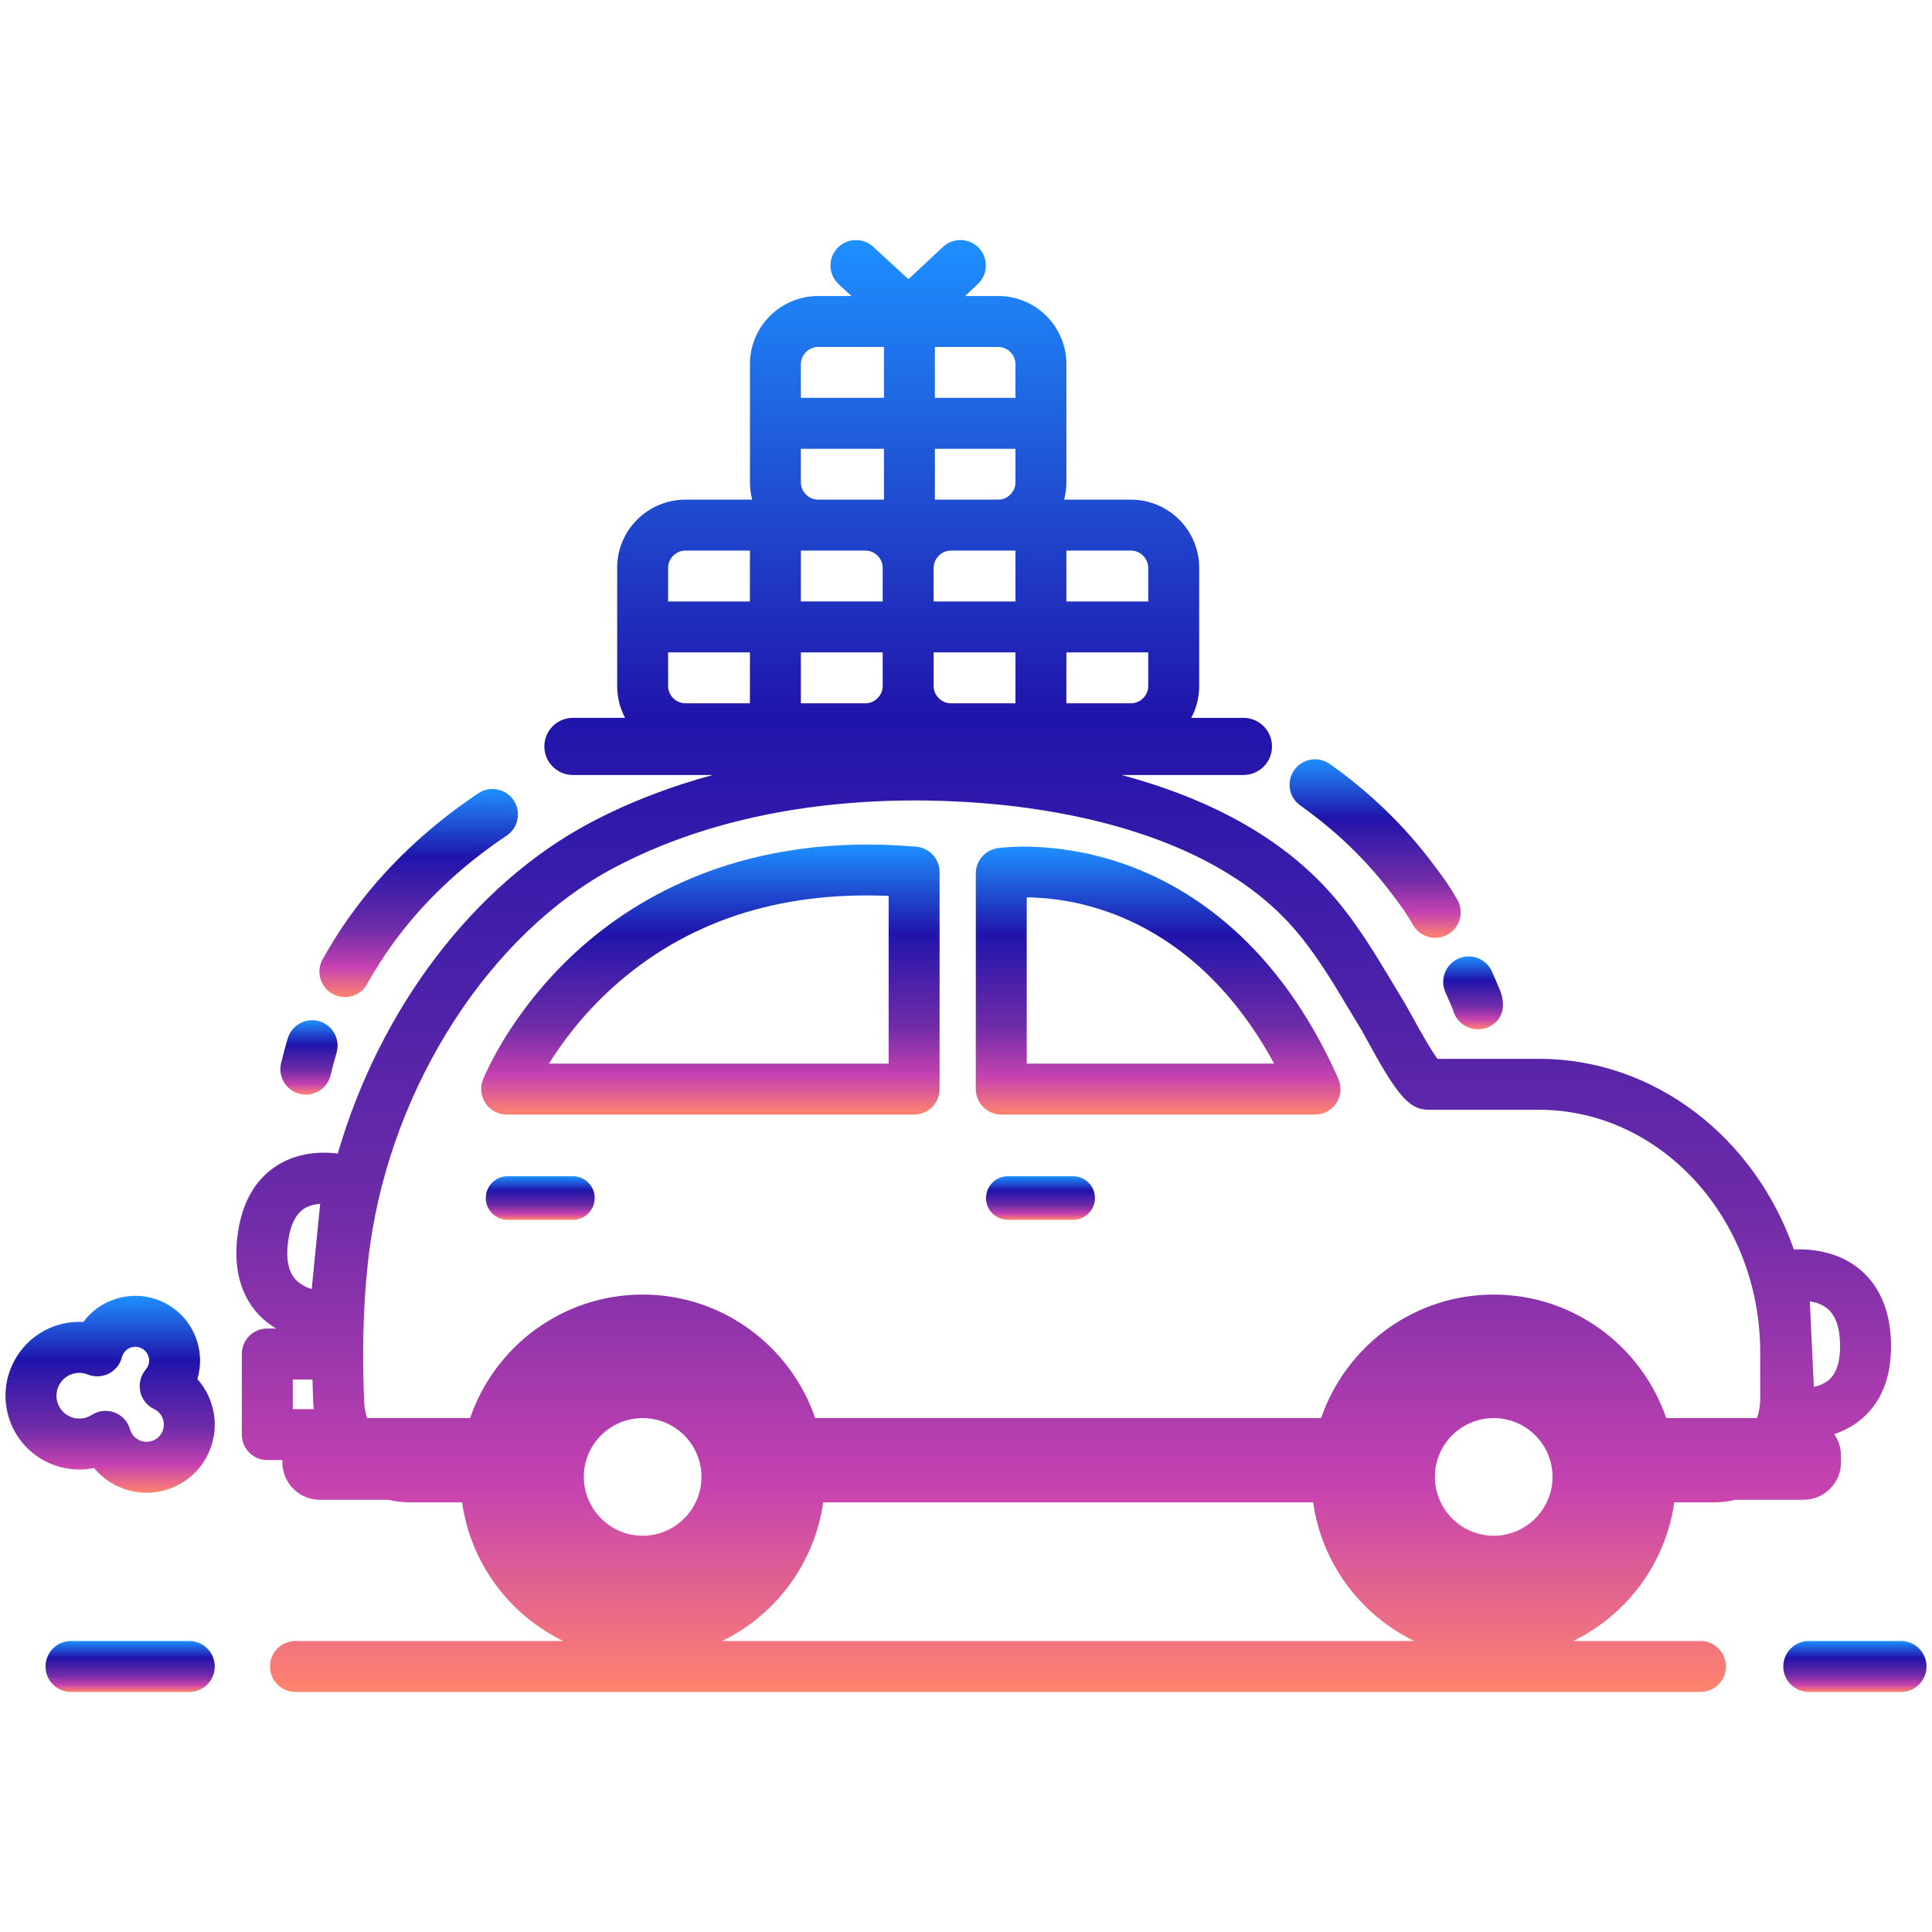 <svg width="292" height="292" viewBox="0 0 292 292" fill="none" xmlns="http://www.w3.org/2000/svg">
<path d="M2.105 205.781C4.19 201.795 8.316 199.557 12.595 199.804C13.818 198.149 15.527 196.927 17.528 196.301C20.022 195.52 22.671 195.757 24.986 196.968C27.302 198.179 29.008 200.22 29.788 202.714C30.38 204.603 30.387 206.58 29.83 208.433C32.61 211.543 33.33 216.178 31.287 220.087C29.447 223.6 25.854 225.613 22.139 225.613C20.531 225.613 18.9 225.236 17.379 224.44C16.158 223.801 15.086 222.923 14.22 221.874C11.742 222.38 9.124 222.039 6.818 220.833C4.178 219.453 2.234 217.126 1.344 214.283C0.454 211.44 0.725 208.421 2.105 205.781ZM8.692 211.983C8.968 212.863 9.57 213.583 10.387 214.011C11.487 214.585 12.819 214.525 13.867 213.849C14.892 213.19 16.168 213.053 17.306 213.481C18.447 213.909 19.317 214.853 19.653 216.025C19.852 216.72 20.312 217.284 20.949 217.617C22.22 218.285 23.798 217.79 24.464 216.518C25.129 215.245 24.636 213.667 23.384 213.013L23.269 212.957C22.199 212.435 21.431 211.447 21.189 210.282C20.947 209.116 21.257 207.903 22.03 206.998C22.136 206.873 22.227 206.742 22.298 206.605C22.557 206.111 22.607 205.546 22.441 205.015C22.275 204.484 21.912 204.049 21.417 203.791C21.115 203.633 20.785 203.552 20.454 203.552C20.245 203.552 20.035 203.585 19.828 203.649C19.297 203.815 18.862 204.179 18.605 204.67C18.53 204.813 18.472 204.967 18.43 205.128C18.154 206.202 17.43 207.104 16.441 207.604C15.453 208.104 14.297 208.156 13.268 207.742C11.62 207.082 9.754 207.772 8.929 209.35C8.5 210.168 8.417 211.102 8.692 211.983Z" fill="url(#paint0_linear)"/>
<path d="M50.863 159.142C50.54 160.232 50.238 161.357 49.969 162.485C49.547 164.253 47.968 165.442 46.228 165.442C45.931 165.442 45.631 165.407 45.33 165.335C43.263 164.841 41.987 162.764 42.481 160.696C42.782 159.434 43.12 158.173 43.483 156.951C44.088 154.913 46.229 153.749 48.269 154.356C50.307 154.96 51.468 157.103 50.863 159.142Z" fill="url(#paint1_linear)"/>
<path d="M76.571 126.297C70.473 130.375 65.232 135.15 60.994 140.489C59.686 142.137 58.455 143.864 57.336 145.623C56.697 146.625 56.077 147.666 55.493 148.718C54.79 149.985 53.478 150.699 52.125 150.699C51.492 150.699 50.851 150.543 50.259 150.214C48.4 149.181 47.73 146.838 48.763 144.979C49.421 143.793 50.121 142.618 50.842 141.487C52.104 139.505 53.491 137.558 54.965 135.702C59.7 129.737 65.528 124.42 72.291 119.897C74.058 118.715 76.45 119.191 77.631 120.957C78.813 122.724 78.338 125.116 76.571 126.297Z" fill="url(#paint2_linear)"/>
<path d="M218.832 141.232C218.227 141.579 217.568 141.745 216.917 141.745C215.585 141.745 214.288 141.051 213.576 139.813C212.538 138.006 212.133 137.463 210.623 135.443L210.503 135.283C206.656 130.134 201.956 125.58 196.533 121.75C194.797 120.524 194.383 118.122 195.61 116.385C196.837 114.65 199.239 114.235 200.975 115.462C207.059 119.759 212.339 124.877 216.672 130.676L216.792 130.836C218.341 132.91 218.982 133.769 220.251 135.976C221.31 137.819 220.675 140.172 218.832 141.232Z" fill="url(#paint3_linear)"/>
<path d="M225.151 155.139C224.59 155.433 223.985 155.572 223.387 155.572C222.069 155.572 220.782 154.897 220.055 153.708C219.841 153.357 219.689 152.986 219.598 152.607C219.46 152.269 219.149 151.53 218.454 149.959C217.595 148.014 218.474 145.741 220.418 144.881C222.364 144.023 224.636 144.9 225.496 146.845C226.173 148.375 226.538 149.237 226.733 149.718C226.991 150.351 228.12 153.585 225.151 155.139Z" fill="url(#paint4_linear)"/>
<path d="M150.747 128.195C151.1 128.141 159.552 126.905 170.133 130.67C179.777 134.1 193.181 142.502 202.272 163.045C202.799 164.236 202.689 165.612 201.978 166.703C201.267 167.795 200.054 168.453 198.752 168.453H151.331C149.205 168.453 147.482 166.73 147.482 164.603V132.001C147.482 130.1 148.868 128.485 150.747 128.195ZM155.181 160.753H192.575C180.328 138.268 162.483 135.676 155.181 135.631V160.753Z" fill="url(#paint5_linear)"/>
<path d="M87.108 143.833C96.352 135.365 112.771 125.74 138.491 127.971C140.481 128.144 142.008 129.81 142.008 131.807V164.604C142.008 166.73 140.285 168.453 138.158 168.453H76.576C75.304 168.453 74.113 167.823 73.396 166.771C72.679 165.72 72.528 164.381 72.994 163.196C73.154 162.785 77.057 153.039 87.108 143.833ZM134.309 160.753V135.41C117.593 134.682 103.561 139.334 92.562 149.279C88.072 153.339 84.955 157.564 82.967 160.753H134.309V160.753Z" fill="url(#paint6_linear)"/>
<path d="M152.318 177.776H162.197C164.009 177.776 165.49 179.258 165.49 181.068C165.49 182.879 164.008 184.361 162.197 184.361H152.318C150.507 184.361 149.025 182.879 149.025 181.068C149.025 179.258 150.507 177.776 152.318 177.776Z" fill="url(#paint7_linear)"/>
<path d="M76.711 177.776H86.59C88.402 177.776 89.883 179.258 89.883 181.068C89.883 182.879 88.401 184.361 86.59 184.361H76.711C74.9 184.361 73.418 182.879 73.418 181.068C73.418 179.258 74.9 177.776 76.711 177.776Z" fill="url(#paint8_linear)"/>
<path d="M35.869 186.949C36.469 181.951 38.472 178.33 41.824 176.184C45.056 174.113 48.647 174.048 51.053 174.344C57.373 152.56 71.535 133.691 89.268 124.317C95.298 121.129 101.534 118.805 107.712 117.133H86.59C84.204 117.133 82.27 115.199 82.27 112.814C82.27 110.429 84.205 108.495 86.59 108.495H94.474C93.714 107.06 93.279 105.427 93.279 103.694V85.816C93.279 80.137 97.899 75.517 103.579 75.517H113.69C113.472 74.684 113.345 73.816 113.345 72.916V55.039C113.345 49.36 117.965 44.739 123.644 44.739H128.69L126.761 42.962C125.197 41.522 125.096 39.086 126.537 37.523C127.978 35.958 130.413 35.858 131.977 37.299L137.293 42.196L142.526 37.315C144.082 35.865 146.516 35.95 147.968 37.505C149.417 39.059 149.332 41.495 147.778 42.946L145.855 44.739H150.876C156.555 44.739 161.176 49.36 161.176 55.039V72.917C161.176 73.817 161.048 74.685 160.83 75.518H170.942C176.621 75.518 181.242 80.138 181.242 85.817V103.695C181.242 105.428 180.807 107.061 180.047 108.496H187.93C190.316 108.496 192.25 110.43 192.25 112.815C192.25 115.2 190.316 117.134 187.93 117.134H169.512C180.793 120.144 192.623 125.474 201.011 134.868C204.861 139.181 207.765 144.032 210.574 148.724C211.18 149.738 211.788 150.753 212.406 151.763C212.556 152.009 212.855 152.552 213.25 153.276C215.092 156.659 216.433 158.921 217.252 160.028H232.568C250.192 160.028 265.26 172.028 271.119 188.841C273.629 188.738 277.618 189.084 280.921 191.71C283.056 193.409 285.637 196.719 285.8 202.843C285.934 207.874 284.479 211.748 281.475 214.359C280.135 215.523 278.657 216.274 277.215 216.751C277.86 217.667 278.242 218.78 278.242 219.98V221.027C278.242 224.134 275.699 226.677 272.591 226.677H262.27C261.23 226.927 260.153 227.07 259.044 227.07H253.041C251.745 236.304 245.856 244.085 237.766 248.02H257.004C259.13 248.02 260.854 249.743 260.854 251.869C260.854 253.996 259.13 255.719 257.004 255.719H44.656C42.529 255.719 40.806 253.996 40.806 251.869C40.806 249.743 42.529 248.02 44.656 248.02H85.119C77.028 244.085 71.14 236.304 69.843 227.07H61.954C60.835 227.07 59.747 226.931 58.698 226.677H48.325C45.218 226.677 42.675 224.134 42.675 221.027V220.674H40.398C38.272 220.674 36.549 218.951 36.549 216.824V204.643C36.549 202.516 38.272 200.793 40.398 200.793H41.719C40.794 200.233 39.895 199.543 39.078 198.672C37.213 196.681 35.14 193.031 35.869 186.949ZM274.141 209.615C274.944 209.438 275.769 209.116 276.424 208.547C277.608 207.519 278.173 205.668 278.103 203.047C278.036 200.527 277.378 198.746 276.151 197.755C275.409 197.155 274.462 196.83 273.531 196.667L274.141 209.615ZM113.344 83.216H103.578C102.169 83.216 100.977 84.407 100.977 85.817V90.906H113.344V83.216ZM113.344 98.605H100.977V103.694C100.977 105.103 102.169 106.294 103.578 106.294H113.344V98.605ZM133.6 52.438H123.643C122.234 52.438 121.043 53.63 121.043 55.039V60.129H133.6V52.438ZM133.6 67.828H121.043V72.917C121.043 74.326 122.234 75.518 123.643 75.518H130.809H133.6V67.828ZM133.41 90.906V85.816C133.41 84.407 132.219 83.216 130.809 83.216H123.643H121.043V90.905H133.41V90.906ZM121.043 98.605V106.294H130.809C132.219 106.294 133.41 105.103 133.41 103.694V98.604H121.043V98.605ZM153.475 55.039C153.475 53.63 152.284 52.438 150.875 52.438H141.298V60.128H153.475V55.039ZM153.475 67.828H141.298V75.517H143.709H150.876C152.285 75.517 153.476 74.326 153.476 72.917V67.828H153.475ZM153.475 83.216H150.875H143.709C142.3 83.216 141.109 84.407 141.109 85.817V90.906H153.475V83.216V83.216ZM153.475 98.605H141.109V103.694C141.109 105.103 142.3 106.294 143.709 106.294H153.475V98.605V98.605ZM173.542 85.817C173.542 84.407 172.351 83.216 170.94 83.216H161.174V90.906H173.542V85.817ZM170.94 106.294C172.351 106.294 173.542 105.103 173.542 103.694V98.605H161.174V106.294H170.94V106.294ZM217.75 227.07C219.186 230.05 222.226 232.111 225.755 232.111C229.284 232.111 232.325 230.05 233.761 227.07C234.323 225.904 234.647 224.602 234.647 223.22C234.647 218.31 230.666 214.329 225.755 214.329C220.844 214.329 216.864 218.309 216.864 223.22C216.864 224.602 217.188 225.904 217.75 227.07ZM213.745 248.02C205.655 244.085 199.766 236.304 198.469 227.07H124.413C123.117 236.304 117.228 244.085 109.138 248.02H213.745ZM89.123 227.07C90.559 230.05 93.599 232.111 97.128 232.111C100.657 232.111 103.698 230.05 105.134 227.07C105.696 225.904 106.02 224.602 106.02 223.22C106.02 218.31 102.039 214.329 97.128 214.329C92.217 214.329 88.237 218.309 88.237 223.22C88.237 224.602 88.561 225.904 89.123 227.07ZM54.929 208.492C54.958 209.736 55 210.901 55.049 211.97C55.065 212.312 55.1 212.648 55.153 212.976C55.229 213.444 55.343 213.895 55.489 214.33H66.804H71.048C74.756 203.483 85.042 195.66 97.128 195.66C109.214 195.66 119.501 203.484 123.208 214.33H199.674C203.383 203.483 213.669 195.66 225.754 195.66C237.84 195.66 248.127 203.484 251.834 214.33H265.549C265.858 213.437 266.034 212.468 266.034 211.453V204.385C266.034 184.172 251.021 167.727 232.568 167.727H215.876C212.838 167.727 210.96 165.17 206.487 156.958C206.181 156.396 205.953 155.971 205.835 155.777C205.205 154.747 204.586 153.713 203.967 152.678C201.222 148.093 198.63 143.763 195.266 139.995C182.115 125.265 158.366 121.88 145.38 121.174C131.444 120.416 111.019 121.527 92.865 131.123C74.113 141.037 59.265 164.024 55.917 188.325C54.926 195.518 54.795 202.818 54.929 208.492ZM44.248 212.975H47.418C47.4 212.757 47.368 212.542 47.358 212.32C47.305 211.148 47.259 209.865 47.228 208.493H44.248V212.975ZM44.676 193.385C45.323 194.085 46.212 194.546 47.109 194.842L48.389 181.943C47.542 182.006 46.669 182.215 45.949 182.685C44.643 183.536 43.824 185.279 43.514 187.865C43.214 190.369 43.605 192.225 44.676 193.385Z" fill="url(#paint9_linear)"/>
<path d="M10.73 248.02H28.611C30.738 248.02 32.461 249.743 32.461 251.87C32.461 253.997 30.738 255.719 28.611 255.719H10.73C8.604 255.719 6.881 253.997 6.881 251.87C6.881 249.743 8.605 248.02 10.73 248.02Z" fill="url(#paint10_linear)"/>
<path d="M273.372 248.02H287.32C289.447 248.02 291.17 249.743 291.17 251.87C291.17 253.997 289.447 255.719 287.32 255.719H273.372C271.245 255.719 269.522 253.997 269.522 251.87C269.522 249.743 271.245 248.02 273.372 248.02Z" fill="url(#paint11_linear)"/>
<defs>
<linearGradient id="paint0_linear" x1="16.644" y1="195.849" x2="16.644" y2="225.613" gradientUnits="userSpaceOnUse">
<stop stop-color="#1E90FF"/>
<stop offset="0.328" stop-color="#2014AB"/>
<stop offset="0.677" stop-color="#712CA8"/>
<stop offset="0.859" stop-color="#C642B0"/>
<stop offset="1" stop-color="#FF846E"/>
</linearGradient>
<linearGradient id="paint1_linear" x1="46.699" y1="154.195" x2="46.699" y2="165.442" gradientUnits="userSpaceOnUse">
<stop stop-color="#1E90FF"/>
<stop offset="0.328" stop-color="#2014AB"/>
<stop offset="0.677" stop-color="#712CA8"/>
<stop offset="0.859" stop-color="#C642B0"/>
<stop offset="1" stop-color="#FF846E"/>
</linearGradient>
<linearGradient id="paint2_linear" x1="63.279" y1="119.247" x2="63.279" y2="150.699" gradientUnits="userSpaceOnUse">
<stop stop-color="#1E90FF"/>
<stop offset="0.328" stop-color="#2014AB"/>
<stop offset="0.677" stop-color="#712CA8"/>
<stop offset="0.859" stop-color="#C642B0"/>
<stop offset="1" stop-color="#FF846E"/>
</linearGradient>
<linearGradient id="paint3_linear" x1="207.834" y1="114.757" x2="207.834" y2="141.745" gradientUnits="userSpaceOnUse">
<stop stop-color="#1E90FF"/>
<stop offset="0.328" stop-color="#2014AB"/>
<stop offset="0.677" stop-color="#712CA8"/>
<stop offset="0.859" stop-color="#C642B0"/>
<stop offset="1" stop-color="#FF846E"/>
</linearGradient>
<linearGradient id="paint4_linear" x1="222.641" y1="144.552" x2="222.641" y2="155.572" gradientUnits="userSpaceOnUse">
<stop stop-color="#1E90FF"/>
<stop offset="0.328" stop-color="#2014AB"/>
<stop offset="0.677" stop-color="#712CA8"/>
<stop offset="0.859" stop-color="#C642B0"/>
<stop offset="1" stop-color="#FF846E"/>
</linearGradient>
<linearGradient id="paint5_linear" x1="175.042" y1="127.959" x2="175.042" y2="168.453" gradientUnits="userSpaceOnUse">
<stop stop-color="#1E90FF"/>
<stop offset="0.328" stop-color="#2014AB"/>
<stop offset="0.677" stop-color="#712CA8"/>
<stop offset="0.859" stop-color="#C642B0"/>
<stop offset="1" stop-color="#FF846E"/>
</linearGradient>
<linearGradient id="paint6_linear" x1="107.368" y1="127.644" x2="107.368" y2="168.453" gradientUnits="userSpaceOnUse">
<stop stop-color="#1E90FF"/>
<stop offset="0.328" stop-color="#2014AB"/>
<stop offset="0.677" stop-color="#712CA8"/>
<stop offset="0.859" stop-color="#C642B0"/>
<stop offset="1" stop-color="#FF846E"/>
</linearGradient>
<linearGradient id="paint7_linear" x1="157.258" y1="177.776" x2="157.258" y2="184.361" gradientUnits="userSpaceOnUse">
<stop stop-color="#1E90FF"/>
<stop offset="0.328" stop-color="#2014AB"/>
<stop offset="0.677" stop-color="#712CA8"/>
<stop offset="0.859" stop-color="#C642B0"/>
<stop offset="1" stop-color="#FF846E"/>
</linearGradient>
<linearGradient id="paint8_linear" x1="81.65" y1="177.776" x2="81.65" y2="184.361" gradientUnits="userSpaceOnUse">
<stop stop-color="#1E90FF"/>
<stop offset="0.328" stop-color="#2014AB"/>
<stop offset="0.677" stop-color="#712CA8"/>
<stop offset="0.859" stop-color="#C642B0"/>
<stop offset="1" stop-color="#FF846E"/>
</linearGradient>
<linearGradient id="paint9_linear" x1="160.764" y1="36.28" x2="160.764" y2="255.719" gradientUnits="userSpaceOnUse">
<stop stop-color="#1E90FF"/>
<stop offset="0.328" stop-color="#2014AB"/>
<stop offset="0.677" stop-color="#712CA8"/>
<stop offset="0.859" stop-color="#C642B0"/>
<stop offset="1" stop-color="#FF846E"/>
</linearGradient>
<linearGradient id="paint10_linear" x1="19.671" y1="248.02" x2="19.671" y2="255.719" gradientUnits="userSpaceOnUse">
<stop stop-color="#1E90FF"/>
<stop offset="0.328" stop-color="#2014AB"/>
<stop offset="0.677" stop-color="#712CA8"/>
<stop offset="0.859" stop-color="#C642B0"/>
<stop offset="1" stop-color="#FF846E"/>
</linearGradient>
<linearGradient id="paint11_linear" x1="280.346" y1="248.02" x2="280.346" y2="255.719" gradientUnits="userSpaceOnUse">
<stop stop-color="#1E90FF"/>
<stop offset="0.328" stop-color="#2014AB"/>
<stop offset="0.677" stop-color="#712CA8"/>
<stop offset="0.859" stop-color="#C642B0"/>
<stop offset="1" stop-color="#FF846E"/>
</linearGradient>
</defs>
</svg>
